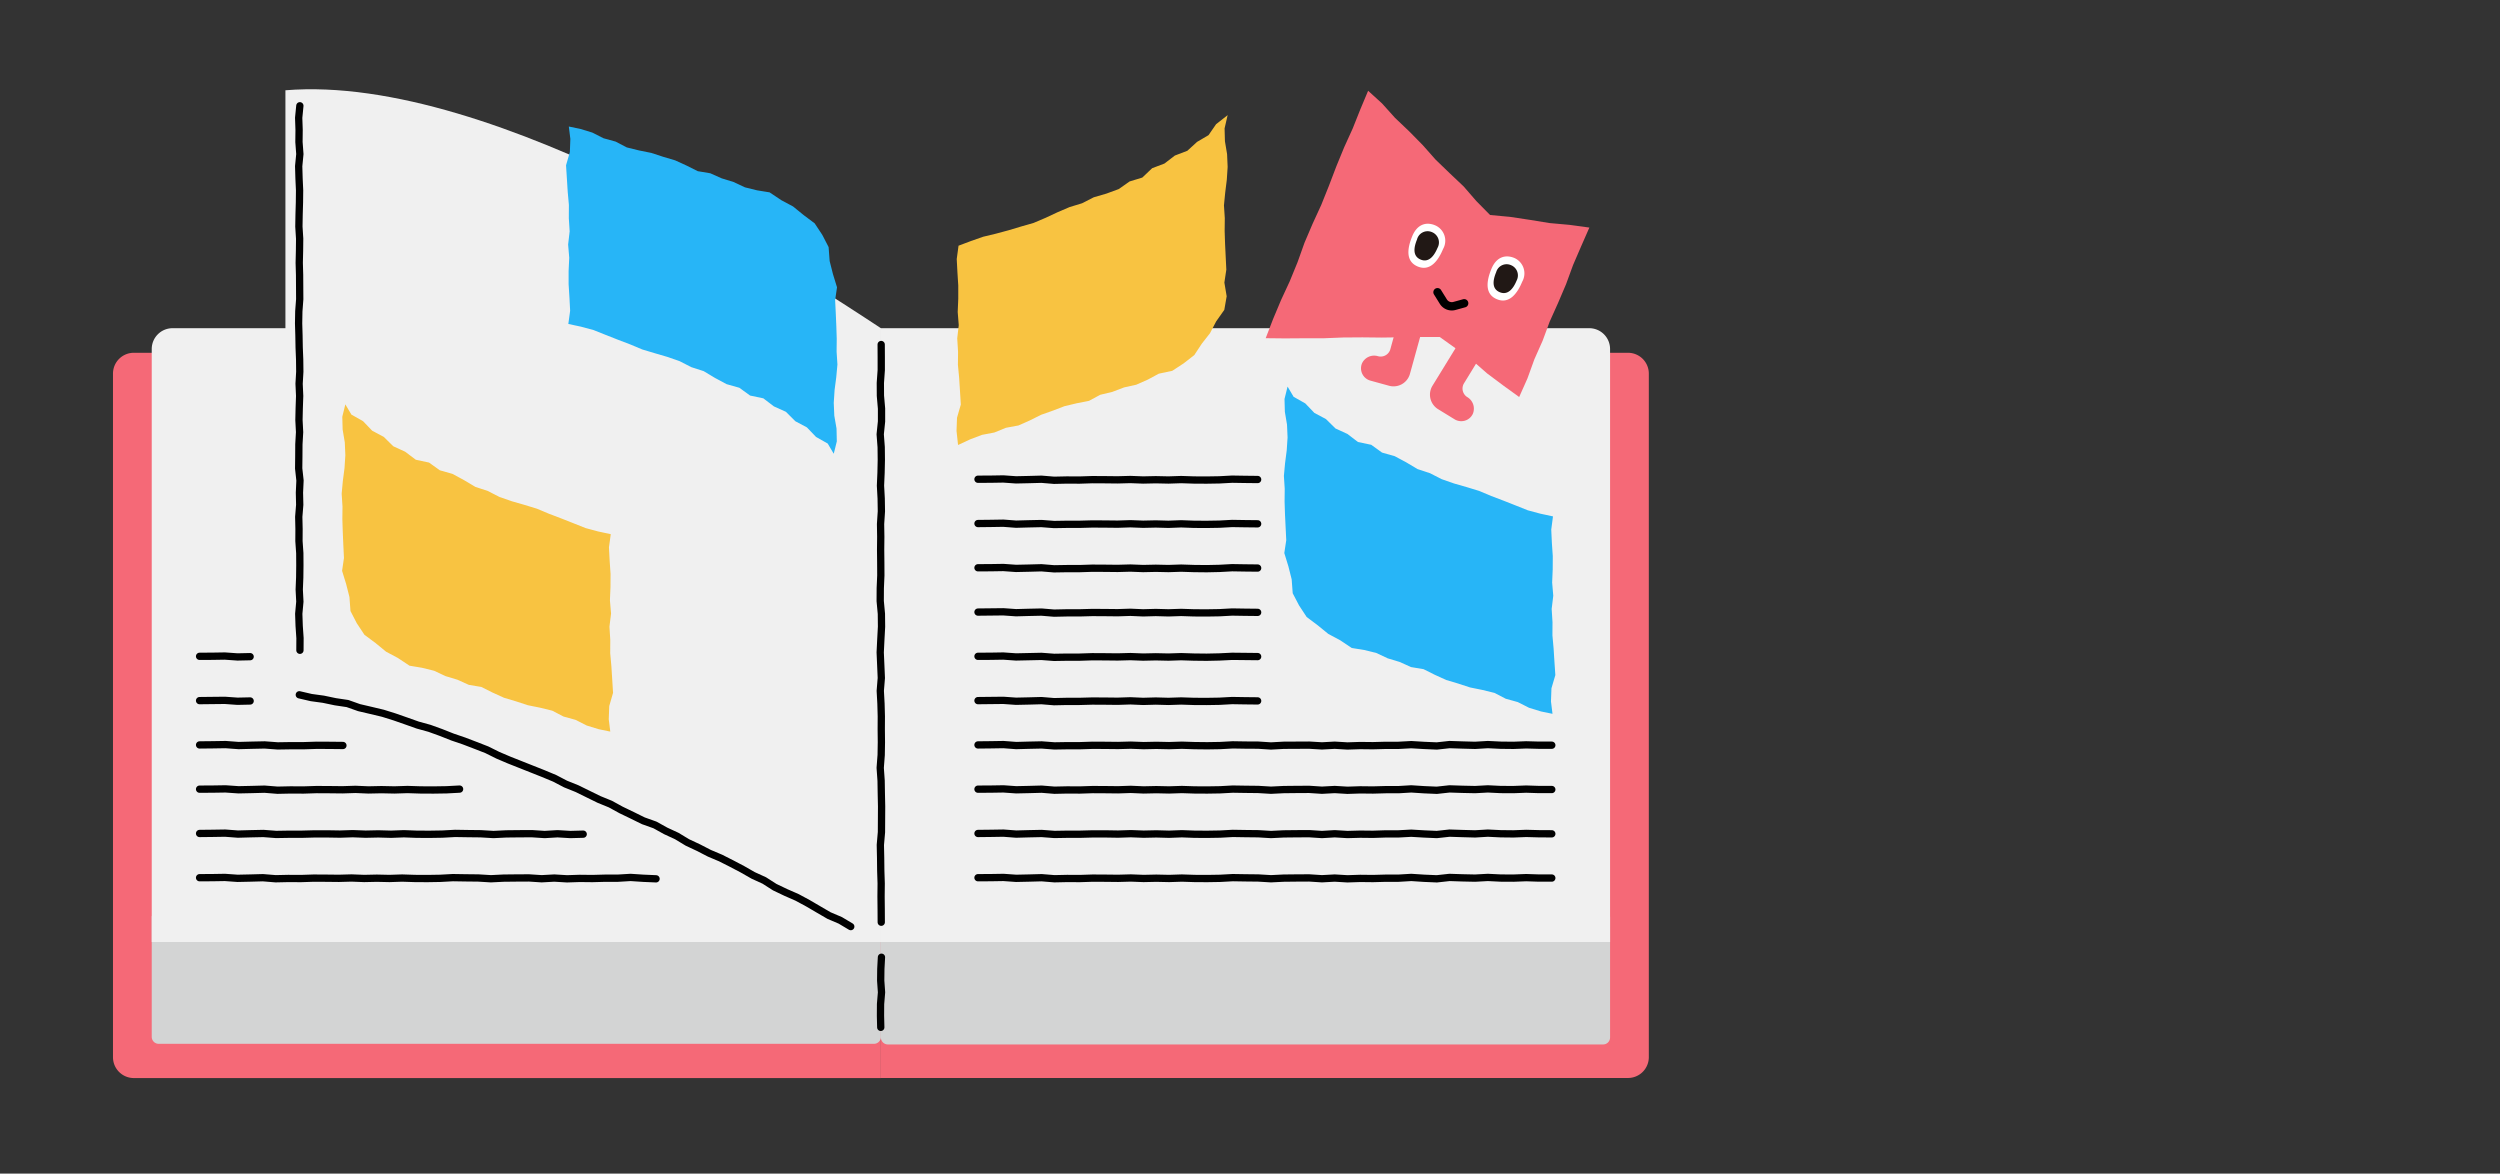 <svg xmlns="http://www.w3.org/2000/svg" viewBox="0 0 360 169"><rect x="0" y="0" width="360" height="169" fill="#333333" stroke="none"/><defs><style>.cls-1{fill:#f56977;}.cls-2{fill:#d3d4d4;}.cls-3{fill:#f0f0f0;}.cls-4{fill:#f8c341;}.cls-5{fill:#27b5f7;}.cls-6,.cls-9{fill:none;stroke:#000;stroke-linecap:round;}.cls-6{stroke-linejoin:round;stroke-width:1.05px;}.cls-7{fill:#fff;}.cls-8{fill:#211815;}.cls-9{stroke-miterlimit:10;stroke-width:1.2px;}</style></defs><g id="圖"><path class="cls-1" d="M19.27,50.8H126.85a0,0,0,0,1,0,0V155.24a0,0,0,0,1,0,0H19.27a3,3,0,0,1-3-3V53.8A3,3,0,0,1,19.27,50.8Z"/><path class="cls-1" d="M126.85,50.8H234.43a3,3,0,0,1,3,3v98.43a3,3,0,0,1-3,3H126.85a0,0,0,0,1,0,0V50.8A0,0,0,0,1,126.85,50.8Z"/><path class="cls-2" d="M126.85,132h105a0,0,0,0,1,0,0v17.4a1,1,0,0,1-1,1h-103a1,1,0,0,1-1-1V132A0,0,0,0,1,126.85,132Z"/><path class="cls-3" d="M126.85,47.26h102a3,3,0,0,1,3,3v85.39a0,0,0,0,1,0,0h-105a0,0,0,0,1,0,0V47.26A0,0,0,0,1,126.85,47.26Z"/><path class="cls-2" d="M22.82,132h103a1,1,0,0,1,1,1v17.4a0,0,0,0,1,0,0h-105a0,0,0,0,1,0,0V133a1,1,0,0,1,1-1Z" transform="translate(148.67 282.31) rotate(-180)"/><path class="cls-3" d="M21.82,47.26h105a0,0,0,0,1,0,0v85.39a3,3,0,0,1-3,3h-102a0,0,0,0,1,0,0V47.26a0,0,0,0,1,0,0Z" transform="translate(148.67 182.91) rotate(-180)"/><polygon class="cls-4" points="166.87 53.81 165.27 54.67 163.62 55.4 161.86 55.79 160.18 56.43 158.43 56.85 156.82 57.72 155.05 58.07 153.29 58.49 151.62 59.13 149.92 59.73 148.3 60.54 146.65 61.27 144.86 61.6 143.19 62.28 141.41 62.62 139.72 63.26 137.96 64.08 137.74 62.06 137.81 60.15 138.36 58.25 138.24 56.35 138.12 54.44 137.94 52.54 137.96 50.64 137.84 48.73 138.06 46.83 137.91 44.93 137.99 43.02 137.99 41.12 137.87 39.21 137.77 37.3 138.03 35.38 139.81 34.71 141.58 34.09 143.41 33.65 145.23 33.16 147.03 32.62 148.84 32.1 150.58 31.36 152.29 30.56 154.02 29.82 155.82 29.27 157.5 28.41 159.32 27.88 161.09 27.23 162.66 26.13 164.49 25.57 165.91 24.22 167.68 23.55 169.18 22.4 170.98 21.71 172.38 20.43 174.03 19.46 175.12 17.88 176.78 16.58 176.34 18.49 176.39 20.34 176.7 22.19 176.78 24.04 176.66 25.88 176.43 27.73 176.25 29.57 176.37 31.42 176.35 33.27 176.41 35.12 176.5 36.97 176.59 38.83 176.31 40.69 176.64 42.66 176.3 44.62 175.13 46.28 174.24 47.98 173.06 49.49 171.98 51.13 170.44 52.33 168.8 53.4 166.87 53.81"/><polygon class="cls-5" points="194.65 93.31 196.45 93.6 198.19 94.03 199.83 94.8 201.55 95.32 203.19 96.06 204.99 96.36 206.61 97.17 208.26 97.92 209.97 98.43 211.68 98.99 213.46 99.35 215.21 99.78 216.83 100.62 218.56 101.1 220.18 101.92 221.91 102.45 223.56 102.79 223.34 101.01 223.41 99.11 223.97 97.21 223.84 95.31 223.72 93.4 223.55 91.5 223.56 89.59 223.44 87.69 223.67 85.79 223.51 83.89 223.59 81.98 223.6 80.08 223.47 78.17 223.38 76.26 223.63 74.36 221.81 73.97 219.99 73.48 218.24 72.78 216.49 72.09 214.73 71.42 212.99 70.69 211.19 70.14 209.38 69.62 207.6 69 205.92 68.14 204.13 67.55 202.5 66.58 200.84 65.69 199.01 65.17 197.46 64.05 195.55 63.65 194.03 62.49 192.31 61.7 190.94 60.35 189.27 59.46 187.96 58.09 186.28 57.14 185.41 55.67 184.97 57.45 185.02 59.3 185.33 61.15 185.41 62.99 185.29 64.84 185.05 66.69 184.88 68.53 185 70.38 184.98 72.23 185.04 74.08 185.13 75.93 185.22 77.79 184.94 79.64 185.53 81.56 186 83.42 186.15 85.43 187.07 87.19 188.16 88.85 189.76 90.05 191.27 91.28 192.99 92.2 194.65 93.31"/><polyline class="cls-6" points="140.83 126.39 142.66 126.38 144.5 126.35 146.33 126.48 148.16 126.44 150 126.39 151.84 126.54 153.67 126.5 155.5 126.51 157.34 126.45 159.17 126.46 161.01 126.48 162.84 126.43 164.68 126.5 166.51 126.46 168.35 126.5 170.19 126.44 172.02 126.5 173.85 126.51 175.69 126.48 177.52 126.38 179.35 126.41 181.18 126.43 183.02 126.54 184.85 126.45 186.69 126.43 188.52 126.42 190.36 126.54 192.2 126.44 194.03 126.55 195.87 126.49 197.71 126.51 199.54 126.46 201.38 126.46 203.22 126.35 205.06 126.47 206.9 126.55 208.73 126.35 210.57 126.41 212.41 126.45 214.25 126.35 216.09 126.44 217.93 126.45 219.77 126.38 221.61 126.44 223.46 126.44"/><polyline class="cls-6" points="140.83 120.02 142.66 120 144.5 119.97 146.33 120.11 148.16 120.06 150 120.02 151.84 120.16 153.67 120.13 155.5 120.13 157.34 120.08 159.17 120.08 161.01 120.11 162.84 120.05 164.68 120.12 166.51 120.08 168.35 120.13 170.19 120.06 172.02 120.13 173.85 120.14 175.69 120.11 177.52 120.01 179.35 120.04 181.18 120.06 183.02 120.17 184.85 120.08 186.69 120.06 188.52 120.05 190.36 120.17 192.2 120.06 194.03 120.17 195.87 120.12 197.71 120.14 199.54 120.08 201.38 120.08 203.22 119.98 205.06 120.09 206.9 120.17 208.73 119.97 210.57 120.03 212.41 120.08 214.25 119.97 216.09 120.06 217.93 120.08 219.77 120.01 221.61 120.06 223.46 120.07"/><polyline class="cls-6" points="140.83 113.64 142.66 113.63 144.5 113.6 146.33 113.73 148.16 113.69 150 113.64 151.84 113.79 153.67 113.75 155.5 113.76 157.34 113.7 159.17 113.71 161.01 113.73 162.84 113.67 164.68 113.75 166.51 113.71 168.35 113.75 170.19 113.69 172.02 113.75 173.85 113.76 175.69 113.73 177.52 113.63 179.35 113.66 181.18 113.68 183.02 113.79 184.85 113.7 186.69 113.68 188.52 113.67 190.36 113.79 192.2 113.69 194.03 113.8 195.87 113.74 197.71 113.76 199.54 113.71 201.38 113.71 203.22 113.6 205.06 113.72 206.9 113.8 208.73 113.6 210.57 113.66 212.41 113.7 214.25 113.6 216.09 113.69 217.93 113.7 219.77 113.63 221.61 113.69 223.46 113.69"/><polyline class="cls-6" points="140.83 107.27 142.66 107.25 144.5 107.22 146.33 107.36 148.16 107.31 150 107.27 151.84 107.41 153.67 107.38 155.5 107.38 157.34 107.32 159.17 107.33 161.01 107.35 162.84 107.3 164.68 107.37 166.51 107.33 168.35 107.37 170.19 107.31 172.02 107.37 173.85 107.39 175.69 107.36 177.52 107.26 179.35 107.29 181.18 107.3 183.02 107.42 184.85 107.32 186.69 107.31 188.52 107.3 190.36 107.41 192.2 107.31 194.03 107.42 195.87 107.36 197.71 107.38 199.54 107.33 201.38 107.33 203.22 107.23 205.06 107.34 206.9 107.42 208.73 107.22 210.57 107.28 212.41 107.33 214.25 107.22 216.09 107.31 217.93 107.33 219.77 107.26 221.61 107.31 223.46 107.31"/><polyline class="cls-6" points="140.83 100.89 142.66 100.87 144.48 100.85 146.31 100.98 148.14 100.94 149.97 100.89 151.79 101.04 153.62 101 155.45 101 157.28 100.95 159.11 100.96 160.94 100.98 162.78 100.92 164.61 101 166.43 100.95 168.26 101 170.09 100.94 171.93 101 173.76 101.01 175.59 100.98 177.43 100.88 179.26 100.91 181.1 100.93"/><polyline class="cls-6" points="140.83 94.51 142.66 94.5 144.48 94.47 146.31 94.6 148.14 94.56 149.97 94.52 151.79 94.66 153.62 94.63 155.45 94.63 157.28 94.57 159.11 94.58 160.94 94.6 162.78 94.55 164.61 94.62 166.43 94.58 168.26 94.62 170.09 94.56 171.93 94.62 173.76 94.64 175.59 94.6 177.43 94.51 179.26 94.53 181.1 94.55"/><polyline class="cls-6" points="140.83 88.14 142.66 88.12 144.48 88.1 146.31 88.23 148.14 88.18 149.97 88.14 151.79 88.29 153.62 88.25 155.45 88.25 157.28 88.2 159.11 88.21 160.94 88.23 162.78 88.17 164.61 88.25 166.43 88.2 168.26 88.25 170.09 88.19 171.93 88.25 173.76 88.26 175.59 88.23 177.43 88.13 179.26 88.16 181.1 88.18"/><polyline class="cls-6" points="140.83 81.76 142.66 81.75 144.48 81.72 146.31 81.85 148.14 81.81 149.97 81.76 151.79 81.91 153.62 81.88 155.45 81.88 157.28 81.82 159.11 81.83 160.94 81.85 162.78 81.8 164.61 81.87 166.43 81.83 168.26 81.87 170.09 81.81 171.93 81.87 173.76 81.89 175.59 81.85 177.43 81.75 179.26 81.78 181.1 81.8"/><polyline class="cls-6" points="140.83 75.39 142.66 75.37 144.48 75.34 146.31 75.48 148.14 75.43 149.97 75.39 151.79 75.53 153.62 75.5 155.45 75.5 157.28 75.45 159.11 75.46 160.94 75.48 162.78 75.42 164.61 75.49 166.43 75.45 168.26 75.5 170.09 75.43 171.93 75.5 173.76 75.51 175.59 75.48 177.43 75.38 179.26 75.41 181.1 75.43"/><polyline class="cls-6" points="140.83 69.01 142.66 69 144.48 68.97 146.31 69.1 148.14 69.06 149.97 69.01 151.79 69.16 153.62 69.12 155.45 69.13 157.28 69.07 159.11 69.08 160.94 69.1 162.78 69.05 164.61 69.12 166.43 69.08 168.26 69.12 170.09 69.06 171.93 69.12 173.76 69.13 175.59 69.1 177.43 69 179.26 69.03 181.1 69.05"/><polyline class="cls-6" points="28.74 126.39 30.56 126.38 32.39 126.35 34.21 126.48 36.04 126.44 37.86 126.39 39.69 126.54 41.51 126.5 43.34 126.51 45.16 126.45 46.98 126.46 48.8 126.48 50.62 126.43 52.44 126.5 54.27 126.46 56.09 126.5 57.91 126.44 59.74 126.5 61.56 126.51 63.39 126.48 65.21 126.38 67.04 126.41 68.87 126.43 70.69 126.54 72.52 126.45 74.35 126.43 76.17 126.42 78 126.54 79.82 126.44 81.65 126.55 83.48 126.49 85.31 126.51 87.14 126.46 88.97 126.46 90.8 126.35 92.63 126.47 94.47 126.55"/><polyline class="cls-6" points="28.74 120.02 30.58 120 32.42 119.97 34.26 120.11 36.09 120.06 37.93 120.02 39.76 120.16 41.6 120.13 43.44 120.13 45.28 120.08 47.12 120.08 48.96 120.11 50.8 120.05 52.64 120.12 54.48 120.08 56.32 120.13 58.16 120.06 60 120.13 61.85 120.14 63.69 120.11 65.53 120.01 67.38 120.04 69.21 120.06 71.06 120.17 72.9 120.08 74.74 120.06 76.59 120.05 78.43 120.17 80.28 120.06 82.13 120.17 83.98 120.12"/><polyline class="cls-6" points="28.74 113.64 30.61 113.63 32.48 113.6 34.35 113.73 36.22 113.69 38.09 113.64 39.96 113.79 41.83 113.75 43.7 113.76 45.57 113.7 47.45 113.71 49.32 113.73 51.19 113.67 53.06 113.75 54.93 113.71 56.8 113.75 58.68 113.69 60.55 113.75 62.42 113.76 64.31 113.73 66.18 113.63"/><polyline class="cls-6" points="28.74 107.27 30.62 107.25 32.49 107.22 34.36 107.36 36.24 107.31 38.11 107.27 39.99 107.41 41.87 107.38 43.74 107.38 45.62 107.32 47.5 107.33 49.38 107.35"/><polyline class="cls-6" points="28.74 100.89 30.55 100.87 32.38 100.85 34.2 100.98 36.02 100.94"/><polyline class="cls-6" points="28.74 94.51 30.55 94.5 32.38 94.47 34.2 94.6 36.02 94.56"/><path class="cls-1" d="M200.21,50.29a1.45,1.45,0,0,1-1.79,1,1.92,1.92,0,0,0-2.31,1.08,1.84,1.84,0,0,0,1.23,2.44l2.69.74a2.45,2.45,0,0,0,3-1.71l2.71-9.8-3.54-1Z"/><path class="cls-1" d="M210.82,55.19a1.45,1.45,0,0,0,.48,2,1.93,1.93,0,0,1,.78,2.42,1.84,1.84,0,0,1-2.62.77l-2.38-1.46a2.46,2.46,0,0,1-.8-3.38l5.32-8.66,3.13,1.93Z"/><polygon class="cls-1" points="214.57 30.96 212.59 28.95 210.76 26.84 208.73 24.92 206.72 22.98 204.87 20.89 202.91 18.9 200.88 16.97 199.01 14.89 197.01 13.07 195.89 15.74 194.79 18.5 193.56 21.21 192.43 23.96 191.37 26.74 190.26 29.51 189.02 32.21 187.85 34.95 186.85 37.75 185.72 40.51 184.47 43.21 183.32 45.95 182.26 48.7 185.02 48.73 187.81 48.71 190.6 48.71 193.4 48.6 196.19 48.58 198.98 48.61 201.77 48.57 204.56 48.53 207.33 48.53 209.65 50.19 211.97 51.87 214.14 53.77 216.44 55.49 218.76 57.17 219.95 54.5 220.95 51.74 222.14 49.06 223.16 46.3 224.36 43.63 225.51 40.93 226.52 38.17 227.68 35.48 228.87 32.77 226 32.38 223.13 32.12 220.3 31.66 217.46 31.23 214.57 30.96"/><path class="cls-7" d="M207.8,35.86c-.68,1.65-1.85,3.26-3.64,2.52s-1.51-2.63-.8-4.36,2-2.1,3.26-1.59A2.41,2.41,0,0,1,207.8,35.86Z"/><path class="cls-8" d="M207,35.7c-.46,1.1-1.23,2.17-2.42,1.68s-1-1.75-.53-2.89a1.57,1.57,0,0,1,2.16-1.06A1.6,1.6,0,0,1,207,35.7Z"/><path class="cls-7" d="M219.2,40.56c-.68,1.66-1.85,3.27-3.64,2.53s-1.51-2.63-.8-4.36,2-2.1,3.26-1.6A2.42,2.42,0,0,1,219.2,40.56Z"/><path class="cls-8" d="M218.39,40.41c-.45,1.1-1.23,2.16-2.42,1.67s-1-1.74-.52-2.89a1.56,1.56,0,0,1,2.15-1A1.59,1.59,0,0,1,218.39,40.41Z"/><path class="cls-9" d="M207,42.08l.84,1.35a1.43,1.43,0,0,0,1.59.63l1.41-.39"/><path class="cls-3" d="M41.1,13v88.39c27.63,3.16,85.75,34.29,85.75,34.29V47.26C116.44,40.43,71.5,10.5,41.1,13Z"/><polyline class="cls-6" points="43.1 100.05 44.82 100.45 46.57 100.69 48.29 101.05 50.04 101.31 51.71 101.9 53.42 102.3 55.14 102.71 56.83 103.24 58.49 103.82 60.15 104.41 61.85 104.88 63.51 105.48 65.15 106.13 66.82 106.7 68.47 107.33 70.11 107.97 71.7 108.76 73.32 109.45 74.96 110.1 76.6 110.75 78.24 111.4 79.87 112.08 81.44 112.9 83.08 113.56 84.67 114.34 86.26 115.12 87.9 115.79 89.45 116.64 91.05 117.41 92.63 118.19 94.31 118.79 95.86 119.65 97.46 120.39 98.98 121.31 100.58 122.06 102.15 122.87 103.78 123.56 105.36 124.36 106.92 125.18 108.46 126.06 110.06 126.79 111.56 127.75 113.15 128.51 114.77 129.22 116.33 130.06 117.85 130.95 119.38 131.84 121 132.53 122.51 133.43"/><polyline class="cls-6" points="43.18 15.23 43.01 16.97 43.07 18.71 43.05 20.45 43.18 22.19 43.01 23.93 43.06 25.67 43.14 27.41 43.12 29.15 43.07 30.89 43.04 32.63 43.15 34.38 43.13 36.12 43.09 37.86 43.14 39.6 43.15 41.34 43.16 43.09 43.03 44.83 43 46.57 43.05 48.3 43.08 50.04 43.15 51.78 43.17 53.52 43.07 55.26 43.15 57.01 43.09 58.74 43.05 60.48 43.14 62.23 43.04 63.97 43.03 65.71 43.01 67.46 43.2 69.2 43.12 70.94 43.16 72.69 43.02 74.43 43.06 76.18 43.05 77.92 43.17 79.66 43.18 81.41 43.16 83.15 43.09 84.9 43.18 86.64 43.02 88.39 43.08 90.14 43.2 91.89 43.19 93.64"/><polyline class="cls-6" points="126.89 49.61 126.9 51.45 126.9 53.3 126.77 55.15 126.78 56.99 126.94 58.84 126.94 60.69 126.75 62.54 126.89 64.39 126.91 66.23 126.87 68.08 126.79 69.93 126.89 71.78 126.92 73.62 126.8 75.47 126.83 77.32 126.81 79.17 126.83 81.02 126.84 82.86 126.76 84.7 126.75 86.55 126.92 88.39 126.94 90.24 126.84 92.09 126.75 93.94 126.83 95.78 126.91 97.63 126.76 99.48 126.86 101.33 126.91 103.17 126.9 105.02 126.92 106.87 126.89 108.72 126.75 110.57 126.88 112.42 126.91 114.28 126.95 116.13 126.94 117.97 126.93 119.83 126.77 121.67 126.81 123.53 126.83 125.38 126.89 127.23 126.87 129.09 126.89 130.95 126.9 132.8"/><polyline class="cls-6" points="126.83 147.94 126.79 146.26 126.8 144.58 126.94 142.9 126.82 141.21 126.84 139.53 126.93 137.84"/><polygon class="cls-5" points="110.82 27.7 109.03 27.41 107.28 26.98 105.64 26.21 103.92 25.68 102.28 24.95 100.48 24.65 98.86 23.84 97.22 23.09 95.5 22.58 93.79 22.02 92.01 21.66 90.26 21.23 88.65 20.39 86.91 19.91 85.29 19.09 83.56 18.56 81.91 18.22 82.13 20 82.06 21.9 81.51 23.8 81.63 25.7 81.75 27.61 81.92 29.51 81.91 31.41 82.03 33.32 81.81 35.22 81.97 37.12 81.88 39.03 81.88 40.93 82 42.84 82.1 44.75 81.84 46.65 83.66 47.04 85.48 47.53 87.23 48.23 88.98 48.92 90.74 49.59 92.48 50.32 94.28 50.86 96.09 51.39 97.87 52.01 99.55 52.87 101.34 53.45 102.97 54.43 104.63 55.32 106.47 55.84 108.01 56.96 109.92 57.36 111.44 58.52 113.17 59.3 114.53 60.66 116.2 61.55 117.51 62.92 119.19 63.87 120.06 65.34 120.5 63.56 120.46 61.71 120.14 59.86 120.06 58.02 120.18 56.17 120.42 54.32 120.59 52.48 120.47 50.63 120.49 48.78 120.43 46.93 120.35 45.08 120.26 43.22 120.53 41.37 119.94 39.45 119.47 37.59 119.32 35.58 118.41 33.82 117.31 32.16 115.71 30.96 114.2 29.73 112.48 28.81 110.82 27.7"/><polygon class="cls-4" points="58.97 95.86 60.77 96.16 62.51 96.59 64.15 97.36 65.87 97.88 67.51 98.62 69.31 98.92 70.93 99.73 72.58 100.48 74.29 100.99 76 101.55 77.78 101.91 79.53 102.34 81.14 103.18 82.88 103.66 84.5 104.48 86.23 105.01 87.88 105.35 87.66 103.57 87.73 101.67 88.28 99.77 88.16 97.86 88.04 95.96 87.87 94.06 87.88 92.15 87.76 90.25 87.99 88.35 87.83 86.44 87.91 84.54 87.92 82.64 87.79 80.73 87.69 78.82 87.95 76.92 86.13 76.53 84.31 76.04 82.56 75.34 80.81 74.65 79.05 73.98 77.31 73.25 75.51 72.7 73.7 72.18 71.92 71.56 70.24 70.7 68.45 70.11 66.82 69.14 65.16 68.24 63.33 67.72 61.78 66.61 59.87 66.2 58.35 65.05 56.63 64.26 55.26 62.91 53.59 62.02 52.28 60.65 50.6 59.7 49.73 58.23 49.29 60.01 49.34 61.86 49.65 63.7 49.73 65.55 49.61 67.4 49.37 69.25 49.2 71.09 49.32 72.94 49.3 74.79 49.36 76.64 49.44 78.49 49.53 80.35 49.26 82.2 49.85 84.12 50.32 85.97 50.47 87.99 51.38 89.75 52.48 91.41 54.08 92.6 55.59 93.84 57.31 94.76 58.97 95.86"/></g></svg>
